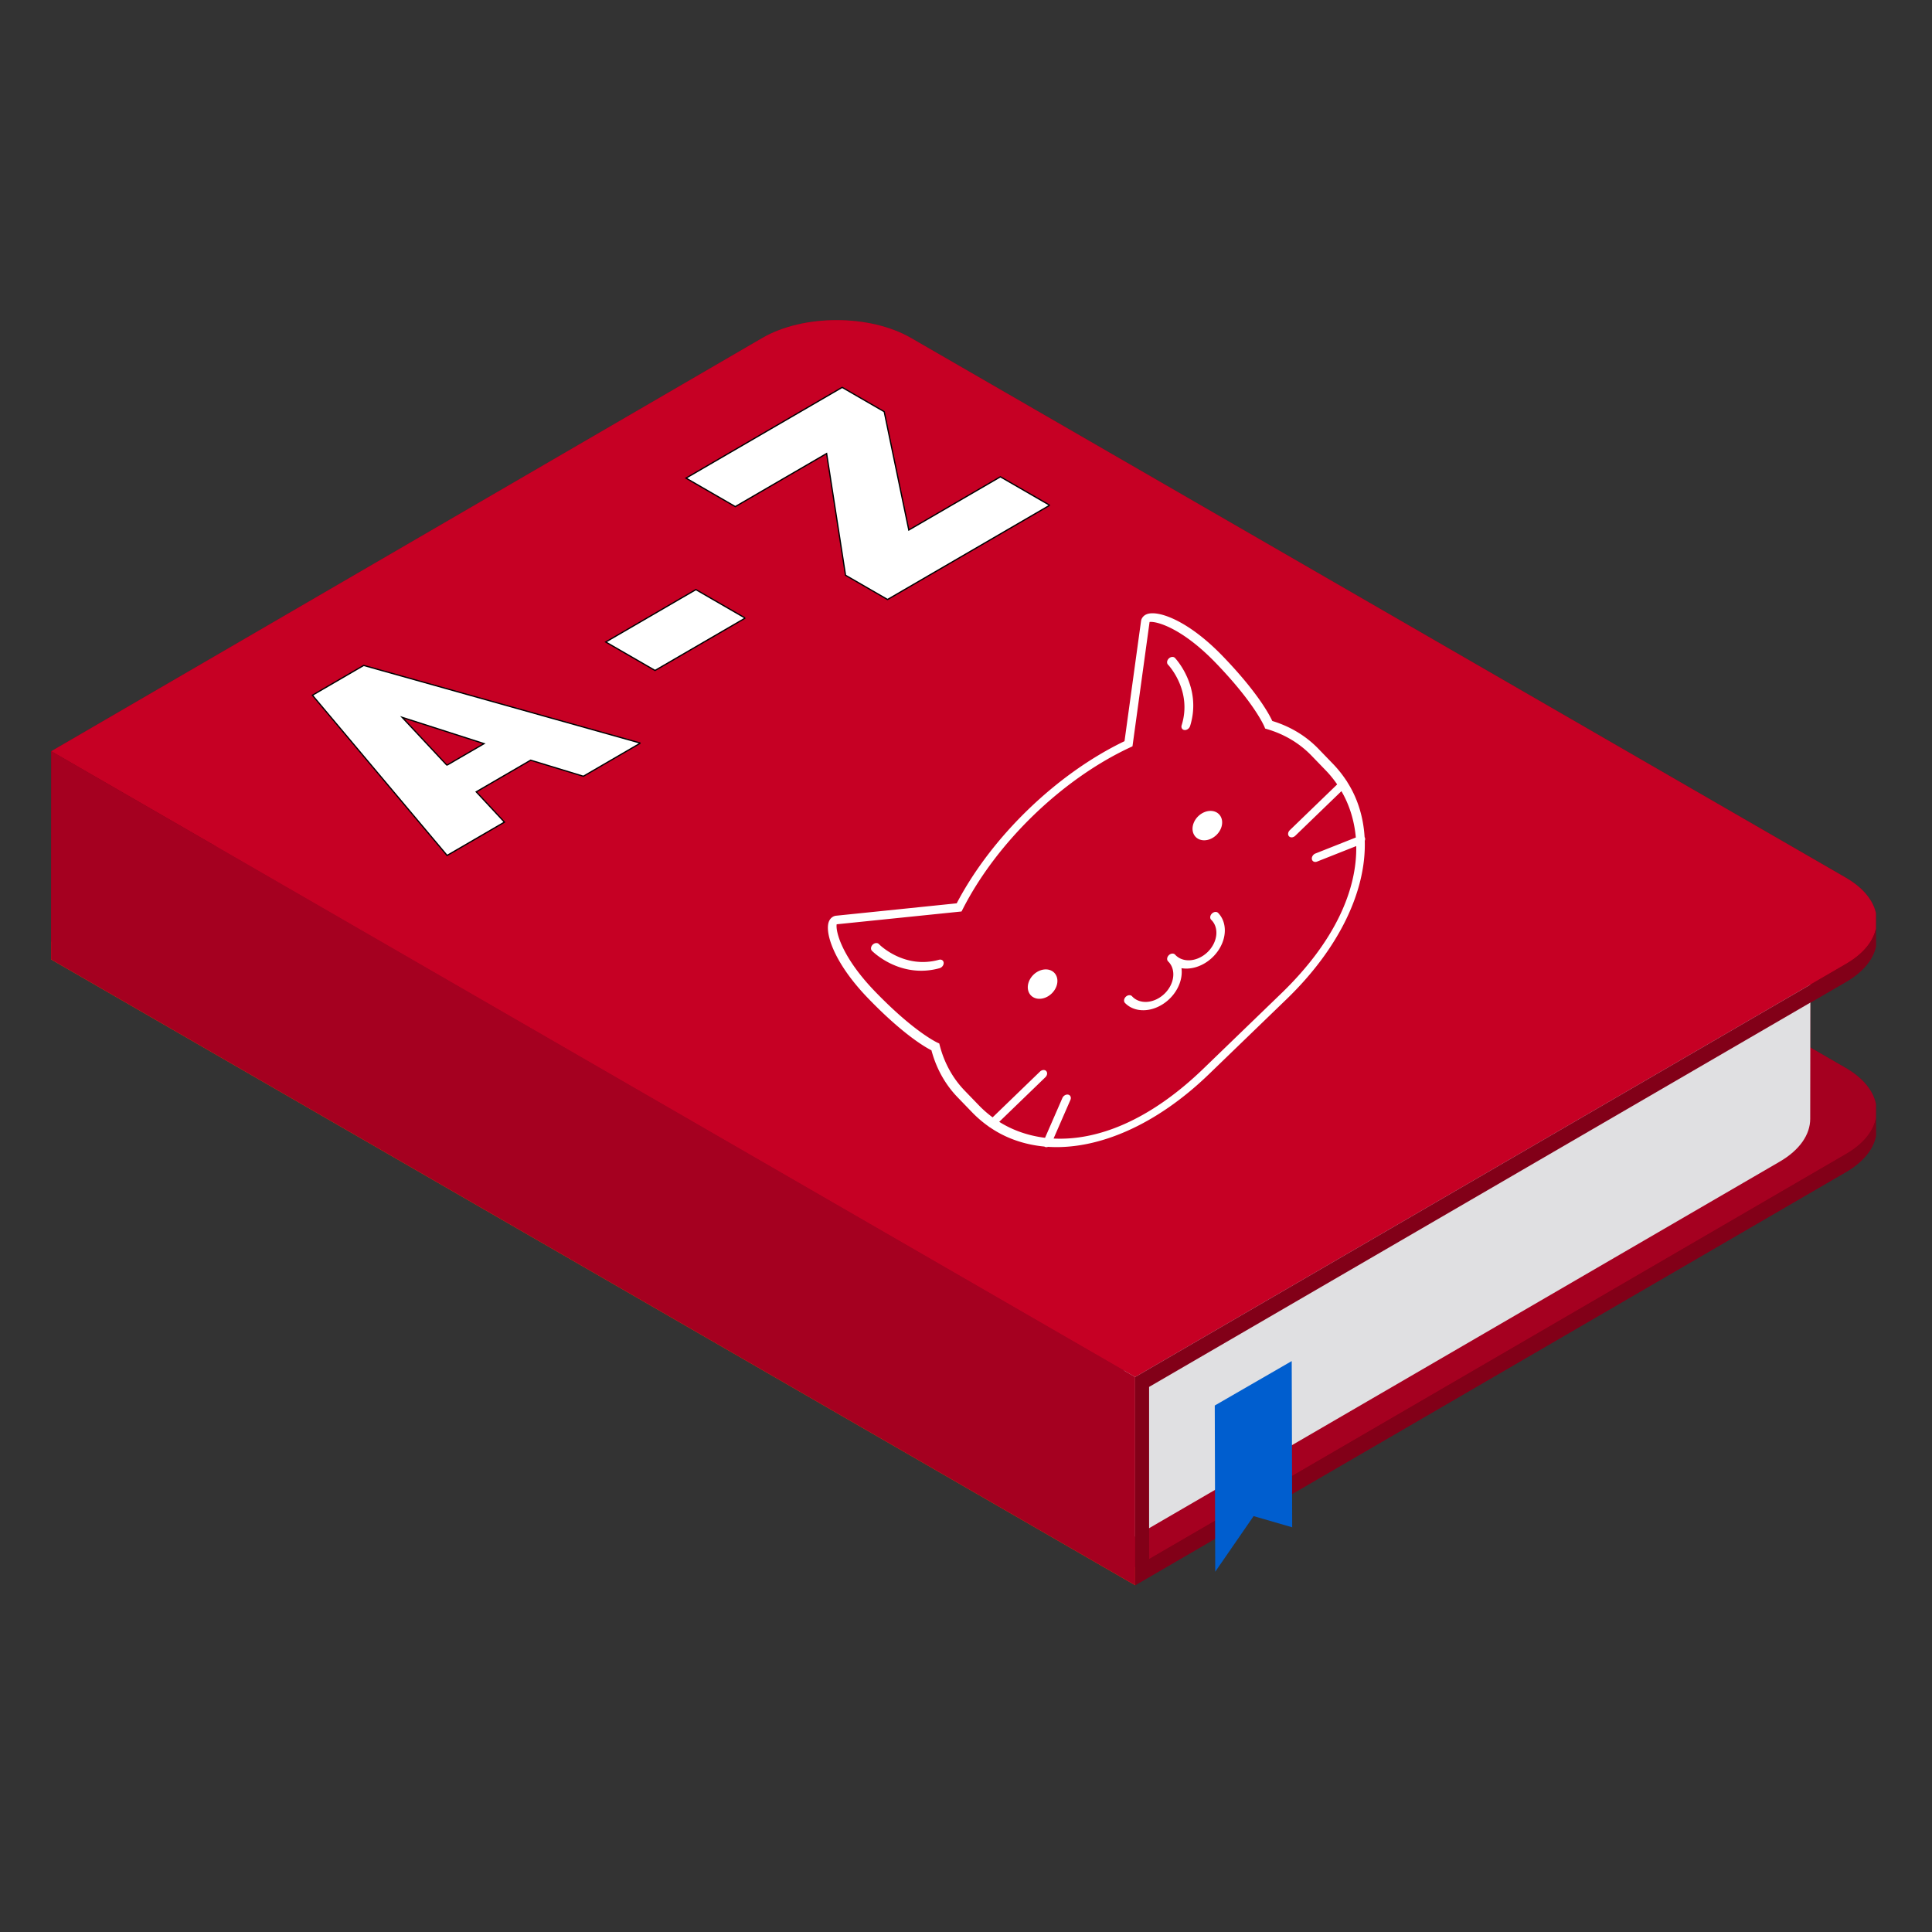 <svg width="480" height="480" xmlns="http://www.w3.org/2000/svg" xmlns:svg="http://www.w3.org/2000/svg" xmlns:xlink="http://www.w3.org/1999/xlink">
 <rect width="100%" height="100%" fill="#333333" stroke="none"/>
 <!-- Created with SVG-edit - http://www.86y.org/demo/svg/-->
 <defs>
  <symbol id="svg_11" class="icon" height="1024" width="1472" xmlns="http://www.w3.org/2000/svg">
   <defs>
    <style type="text/css"/>
   </defs>
   <g>
    <title>background</title>
    <rect x="-1" y="-1" width="582" height="402" id="svg_10" fill="none"/>
   </g>
   <g>
    <title>Layer 1</title>
    <path d="m1448.04,535.471c16.396,-9.527 24.599,-21.999 24.634,-34.482l0.046,-14.532c0,0.368 -0.035,0.736 -0.046,1.105c0.529,-13.013 -7.778,-26.141 -24.979,-36.07l-754.044,-435.338c-33.217,-19.191 -86.902,-19.18 -119.889,0l-573.624,333.341l-0.138,167.948l874.484,504.797l0,-14.532l0,14.532l573.44,-333.341c16.384,-9.527 24.599,-21.999 24.634,-34.482l0.046,-14.52c0,0.368 -0.035,0.725 -0.046,1.093c0.529,-13.001 -7.789,-26.129 -24.99,-36.059l-28.476,-16.453l0.046,-36.208l28.902,-16.798z" fill="#820018" id="svg_9"/>
    <path d="m874.484,1007.708l0,14.532l-874.484,-504.797l0.046,-14.532l874.438,504.797z" fill="#D07400" id="svg_8"/>
    <path d="m1447.568,604.931c33.228,19.18 33.401,50.268 0.391,69.448l-573.475,333.329l-874.438,-504.797l573.578,-333.318c33.021,-19.18 86.683,-19.18 119.912,0l754.032,435.35l0,-0.011z" fill="#A50020" id="svg_7"/>
    <path d="m1394.55,541.684l-530.432,308.212l0,138.907l530.259,-308.212c16.384,-9.527 24.599,-21.999 24.634,-34.482l0.184,-138.907c-0.046,12.495 -8.25,24.967 -24.645,34.494l0,-0.012z" fill="#E0E0E2" id="svg_6"/>
    <path d="m1447.694,451.492c33.217,19.18 33.378,50.28 0.391,69.459l-573.601,333.329l-874.335,-504.786l573.601,-333.352c32.998,-19.168 86.683,-19.18 119.9,0l754.044,435.35z" fill="#C60024" id="svg_5"/>
    <path d="m0.15,349.495l-0.15,167.948l874.484,504.797l0,-167.959l-874.335,-504.786z" fill="#A50020" id="svg_4"/>
    <path d="m1448.04,535.471c16.396,-9.527 24.599,-21.999 24.634,-34.482l0.046,-14.532c-0.035,12.495 -8.238,24.967 -24.634,34.494l-573.601,333.329l0,167.959l573.44,-333.341c16.384,-9.527 24.599,-21.999 24.634,-34.482l0.046,-14.52c-0.035,12.484 -8.25,24.956 -24.645,34.482l-562.234,326.794l0,-138.896l562.314,-326.806z" fill="#820018" id="svg_3"/>
    <path d="m1000.759,841.44l-62.061,35.84l0.38,134.063l30.95,-44.849l31.123,9.02l-0.38,-134.075" fill="#005ECF" id="svg_2"/>
    <path d="m319.313,360.793l-36.101,-38.622l66.078,21.199l-29.977,17.423m156.09,-17.85l-223.222,-62.649l-41.357,24.04l108.649,129.221l46.227,-26.869l-22.746,-24.441l43.905,-25.521l42.518,12.954l46.013,-26.735m84.515,-100.845l-39.756,-22.96l-72.708,42.251l39.756,22.947l72.708,-42.238m245.634,-91.012l-39.756,-22.947l-73.882,42.931l-19.851,-95.468l-33.913,-19.585l-125.952,73.189l39.756,22.96l73.656,-42.811l15.262,98.19l33.886,19.558l130.808,-76.017" fill="#FFFFFF" id="svg_1" stroke="null"/>
   </g>
  </symbol>
  <symbol id="svg_14" height="200" width="200" viewBox="0 0 1024 1024" class="icon" xmlns:xlink="http://www.w3.org/1999/xlink" xmlns="http://www.w3.org/2000/svg">
   <defs>
    <style type="text/css"/>
   </defs>
   <path d="m328.33,526.43m-26.9,0a26.9,26.9 0 1 0 53.8,0a26.9,26.9 0 1 0 -53.8,0z"/>
   <path d="m706.49,527.44m-26.9,0a26.9,26.9 0 1 0 53.8,0a26.9,26.9 0 1 0 -53.8,0z"/>
   <path d="m610.81,664.21a8,8 0 0 0 -8,8a41.52,41.52 0 1 1 -83,0a8,8 0 0 0 -16.07,0a41.52,41.52 0 1 1 -83,0a8,8 0 0 0 -16.07,0a57.58,57.58 0 0 0 107.15,29.3a57.57,57.57 0 0 0 107.14,-29.3a8,8 0 0 0 -8.15,-8z"/>
   <path d="m926.89,572.21a262.52,262.52 0 0 0 -22.89,-106.76c3.53,-12.49 15.55,-62.74 15.55,-167.33c0,-105.21 -25.21,-163.14 -43.1,-170.68a12.2,12.2 0 0 0 -13.69,2.35l-157.76,154.21c-118.32,-48.78 -267.69,-48.78 -386,0l-157.77,-154.21a12.22,12.22 0 0 0 -13.7,-2.35c-17.89,7.53 -43.09,65.4 -43.09,170.51c0,104.75 12,155 15.55,167.51a262.33,262.33 0 0 0 -22.88,106.75l0,42.86a294.31,294.31 0 0 0 3.39,44.88l0,0.27a8,8 0 0 0 0.53,2.85a260.73,260.73 0 0 0 42.62,106.27a8,8 0 0 0 4.06,5.71c55.74,76.18 153.76,122.63 274.88,122.63l178.83,0c121.12,0 219.14,-46.44 274.88,-122.63a8,8 0 0 0 4.06,-5.71a260.73,260.73 0 0 0 42.64,-106.34a8,8 0 0 0 0.5,-2.77l0,-0.19a294.29,294.29 0 0 0 3.4,-45l-0.01,-42.83zm-325.47,309.39l-178.84,0c-125.33,0 -210,-46 -258.7,-110.88l64.43,-33.09a8,8 0 0 0 -7.35,-14.3l-66.41,34.11a254.24,254.24 0 0 1 -36.13,-89.19l106.22,0a8,8 0 1 0 0,-16.07l-108.93,0a273.06,273.06 0 0 1 -2.53,-37.11l0,-42.86a246.89,246.89 0 0 1 22.68,-102.87l1.3,-2.88l-1,-3c-0.16,-0.47 -15.66,-48.56 -15.66,-165.52c0,-100.51 22.71,-146.49 31.63,-154.56l163.26,159.62l4.94,-2.1c116.79,-49.8 266.48,-49.81 383.31,0l4.94,2.1l163.25,-159.6c8.93,8.12 31.64,54.19 31.64,154.72c0,116.79 -15.47,164.88 -15.67,165.35l-1,3l1.3,2.86a247.07,247.07 0 0 1 22.7,102.87l0,42.86a273.06,273.06 0 0 1 -2.53,37.11l-108.91,0a8,8 0 1 0 0,16.07l106.21,0a254.24,254.24 0 0 1 -36.13,89.19l-66.44,-34.09a8,8 0 0 0 -7.35,14.3l64.43,33.09c-48.61,64.83 -133.33,110.87 -258.66,110.87z"/>
   <path d="m233,342.2c-52.08,-35.34 -53.38,-106.25 -53.4,-108.6a8,8 0 0 0 -16,-1.1c-0.08,0.76 0.39,82.27 60.41,123a8,8 0 1 0 9,-13.29l-0.01,-0.01zm567.27,13.3c60,-40.72 60.49,-122.23 60.41,-123a8,8 0 0 0 -16,1c0,0.72 -0.71,72.9 -53.4,108.65a8,8 0 1 0 9,13.29l-0.01,0.06z"/>
  </symbol>
 </defs>
 <g class="layer">
  <title>Layer 1</title>
  <use x="626.894" y="1272.969" transform="matrix(0.308,0,0,0.308,-180.397,-313.08) " xlink:href="#svg_11" id="svg_12"/>
  <g id="svg_13"/>
  <use fill="#ffffff" x="802.95" y="507.796" transform="rotate(-44.017 277.742,223.78)  matrix(0.769,0,0,0.618,-416.891,-151.683) " xlink:href="#svg_14" id="svg_15"/>
  <g id="svg_16"/>
 </g>
</svg>